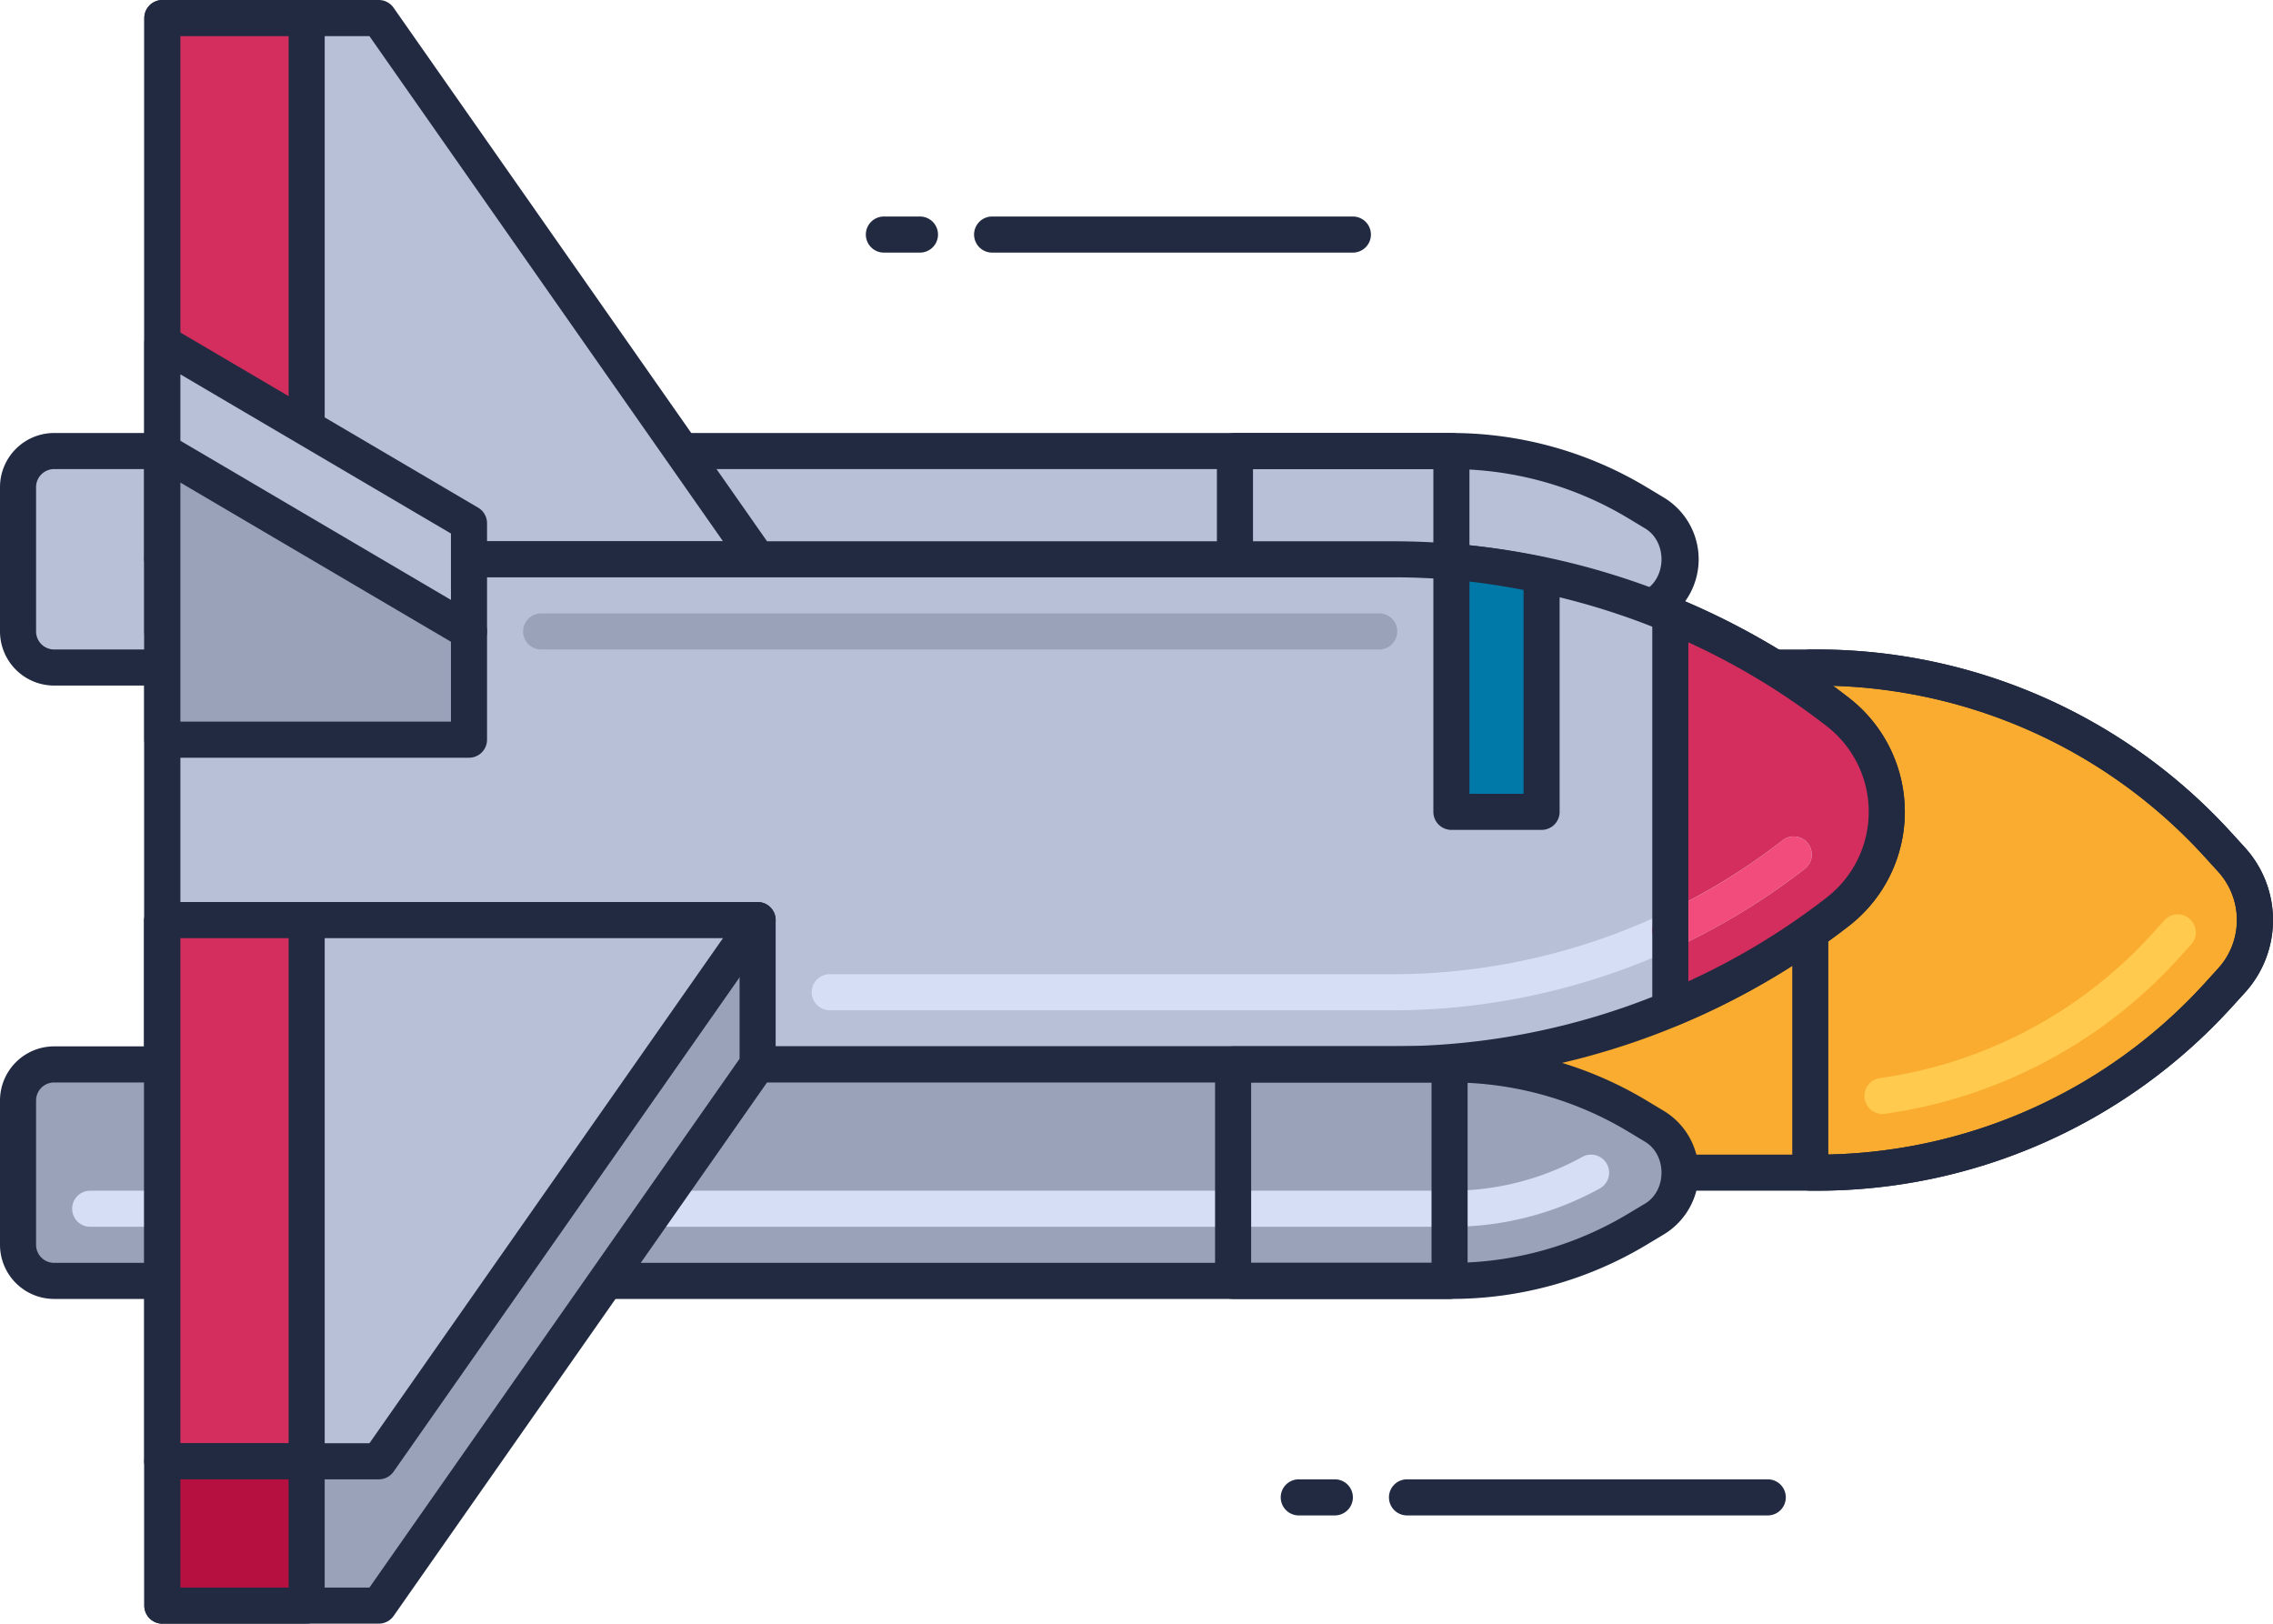 <svg xmlns="http://www.w3.org/2000/svg" width="447.808" height="319.847" viewBox="0 0 447.808 319.847">
  <g id="Space_Shuttle_Launch" transform="translate(0 319.847) rotate(-90)">
    <g id="Group_621" data-name="Group 621" transform="translate(85.291 28.43)">
      <path id="Path_514" data-name="Path 514" d="M99.506,0H0V326.095a106.619,106.619,0,0,0,34.9,78.887l2.9,2.637a17.764,17.764,0,0,0,23.9,0l2.9-2.637a106.619,106.619,0,0,0,34.9-78.887V0Z" transform="translate(3.554 3.554)" fill="#f9ac2f"/>
      <path id="Path_515" data-name="Path 515" d="M103.06,0H3.554A3.555,3.555,0,0,0,0,3.554V329.649a110.4,110.4,0,0,0,36.064,81.517l2.9,2.637a21.236,21.236,0,0,0,28.686,0l2.893-2.637a110.382,110.382,0,0,0,36.071-81.517V3.554A3.555,3.555,0,0,0,103.06,0ZM7.108,7.108h92.4V329.649a103.273,103.273,0,0,1-33.732,76.257l-2.9,2.637a14.141,14.141,0,0,1-19.119,0L40.847,405.9a103.227,103.227,0,0,1-33.74-76.25Z" fill="#212a41"/>
    </g>
    <g id="Group_622" data-name="Group 622" transform="translate(85.291 353.096)">
      <path id="Path_516" data-name="Path 516" d="M103.06,0H3.554A3.555,3.555,0,0,0,0,3.554V4.982A110.4,110.4,0,0,0,36.064,86.5l2.9,2.637a21.226,21.226,0,0,0,28.679,0l2.9-2.637h0A110.382,110.382,0,0,0,106.613,4.982V3.554A3.551,3.551,0,0,0,103.06,0ZM7.129,7.108H99.485A103.305,103.305,0,0,1,65.773,81.239l-2.9,2.637a14.158,14.158,0,0,1-19.126,0l-2.9-2.637A103.285,103.285,0,0,1,7.129,7.108Z" transform="translate(0 0)" fill="#212a41"/>
    </g>
    <g id="Group_623" data-name="Group 623" transform="translate(100.403 367.312)">
      <path id="Path_517" data-name="Path 517" d="M3.56,0a2.929,2.929,0,0,0-.5.036A3.556,3.556,0,0,0,.034,4.044a96.217,96.217,0,0,0,30.477,57.72l2.907,2.644a3.558,3.558,0,0,0,4.776-5.274L35.288,56.5A89.126,89.126,0,0,1,7.071,3.056,3.548,3.548,0,0,0,3.56,0Z" transform="translate(0 0)" fill="#ffca4d"/>
    </g>
    <g id="Group_624" data-name="Group 624" transform="translate(184.797 0)">
      <path id="Path_518" data-name="Path 518" d="M10.128,318.952l2.054,3.419a10.658,10.658,0,0,0,18.281,0l2.054-3.419a71.115,71.115,0,0,0,10.128-36.568V7.108A7.11,7.11,0,0,0,35.538,0H7.108A7.11,7.11,0,0,0,0,7.108V282.383A71.1,71.1,0,0,0,10.128,318.952Z" transform="translate(3.554 3.554)" fill="#b7c0d7"/>
      <path id="Path_519" data-name="Path 519" d="M39.092,0H10.661A10.674,10.674,0,0,0,0,10.661V285.937a74.683,74.683,0,0,0,10.633,38.4h0l2.054,3.419a14.212,14.212,0,0,0,24.379-.007l2.054-3.412a74.614,74.614,0,0,0,10.633-38.4V10.661A10.674,10.674,0,0,0,39.092,0ZM16.731,320.679a67.51,67.51,0,0,1-9.624-34.742V10.661a3.56,3.56,0,0,1,3.554-3.554h28.43a3.56,3.56,0,0,1,3.554,3.554V285.937a67.509,67.509,0,0,1-9.624,34.742l-2.054,3.412c-2.594,4.328-9.6,4.321-12.189.007Z" transform="translate(0 0)" fill="#212a41"/>
    </g>
    <g id="Group_625" data-name="Group 625" transform="translate(184.797 239.745)">
      <path id="Path_520" data-name="Path 520" d="M46.2,0H3.554A3.555,3.555,0,0,0,0,3.554V46.2a3.555,3.555,0,0,0,3.554,3.554H46.2A3.555,3.555,0,0,0,49.753,46.2V3.554A3.551,3.551,0,0,0,46.2,0ZM7.108,7.108H42.645V42.645H7.108Z" fill="#212a41"/>
    </g>
    <g id="Group_626" data-name="Group 626" transform="translate(206.119 28.43)">
      <path id="Path_521" data-name="Path 521" d="M106.613,42.645,0,117.275V0H106.613Z" transform="translate(3.554 3.554)" fill="#b7c0d7"/>
      <path id="Path_522" data-name="Path 522" d="M110.167,0H3.554A3.555,3.555,0,0,0,0,3.554V120.829a3.56,3.56,0,0,0,5.6,2.907L112.214,49.106a3.575,3.575,0,0,0,1.514-2.914V3.547A3.564,3.564,0,0,0,110.167,0ZM7.108,7.108h99.506V44.351L7.108,114.005Z" transform="translate(0 0)" fill="#212a41"/>
    </g>
    <g id="Group_627" data-name="Group 627" transform="translate(106.613 28.43)">
      <path id="Path_523" data-name="Path 523" d="M69.555,329.912l-.171.22a24.87,24.87,0,0,1-39.269,0l-.171-.22A142.132,142.132,0,0,1,0,242.638V0H99.506V242.638A142.182,142.182,0,0,1,69.555,329.912Z" transform="translate(3.561 3.554)" fill="#b7c0d7"/>
      <path id="Path_524" data-name="Path 524" d="M103.06,0H3.554A3.555,3.555,0,0,0,0,3.554V246.192a146.4,146.4,0,0,0,30.69,89.456,28.435,28.435,0,0,0,45.055.22l.171-.22a146.4,146.4,0,0,0,30.69-89.456V3.554A3.545,3.545,0,0,0,103.06,0ZM7.108,7.108h92.4V246.192a139.275,139.275,0,0,1-29.191,85.085l-.163.22a21.326,21.326,0,0,1-33.669.007A139.459,139.459,0,0,1,7.115,246.192V7.108Z" transform="translate(0 0)" fill="#212a41"/>
    </g>
    <g id="Group_628" data-name="Group 628" transform="translate(63.968 0)">
      <path id="Path_525" data-name="Path 525" d="M10.128,318.952l2.054,3.419a10.658,10.658,0,0,0,18.281,0l2.054-3.419a71.115,71.115,0,0,0,10.128-36.568V7.108A7.11,7.11,0,0,0,35.538,0H7.108A7.11,7.11,0,0,0,0,7.108V282.383A71.1,71.1,0,0,0,10.128,318.952Z" transform="translate(3.554 3.554)" fill="#99a2b9"/>
      <path id="Path_526" data-name="Path 526" d="M39.092,0H10.661A10.674,10.674,0,0,0,0,10.661V285.937a74.683,74.683,0,0,0,10.633,38.4h0l2.054,3.419a14.212,14.212,0,0,0,24.379-.007l2.054-3.412a74.615,74.615,0,0,0,10.633-38.4V10.661A10.674,10.674,0,0,0,39.092,0ZM16.731,320.679a67.51,67.51,0,0,1-9.624-34.742V10.661a3.56,3.56,0,0,1,3.554-3.554h28.43a3.56,3.56,0,0,1,3.554,3.554V285.937a67.51,67.51,0,0,1-9.624,34.742l-2.054,3.412c-2.594,4.328-9.6,4.321-12.189.007Z" transform="translate(0 0)" fill="#212a41"/>
    </g>
    <g id="Group_629" data-name="Group 629" transform="translate(78.183 14.215)">
      <path id="Path_527" data-name="Path 527" d="M3.554,0A3.555,3.555,0,0,0,0,3.554V271.722A60.559,60.559,0,0,0,7.548,300.97a3.555,3.555,0,0,0,6.219-3.447,53.452,53.452,0,0,1-6.66-25.808V3.554A3.555,3.555,0,0,0,3.554,0Z" fill="#d5def5"/>
    </g>
    <g id="Group_630" data-name="Group 630" transform="translate(206.119 28.43)">
      <rect id="Rectangle_202" data-name="Rectangle 202" width="106.613" height="28.43" transform="translate(3.554 3.554)" fill="#d32e5e"/>
      <path id="Path_528" data-name="Path 528" d="M110.167,0H3.554A3.555,3.555,0,0,0,0,3.554v28.43a3.555,3.555,0,0,0,3.554,3.554H110.167a3.555,3.555,0,0,0,3.554-3.554V3.554A3.555,3.555,0,0,0,110.167,0ZM7.108,7.108h99.506V28.43H7.108Z" fill="#212a41"/>
    </g>
    <g id="Group_631" data-name="Group 631" transform="translate(121.106 329.073)">
      <path id="Path_529" data-name="Path 529" d="M19.176,33.043l-.171-.22A141.62,141.62,0,0,1,0,0H77.629A142.426,142.426,0,0,1,58.623,32.823l-.171.22A24.877,24.877,0,0,1,19.176,33.043Z" transform="translate(0 0)" fill="#d32e5e"/>
    </g>
    <g id="Group_632" data-name="Group 632" transform="translate(191.904 28.43)">
      <path id="Path_530" data-name="Path 530" d="M21.323,60.414H0V0H56.86Z" transform="translate(3.554 3.554)" fill="#b7c0d7"/>
      <path id="Path_531" data-name="Path 531" d="M60.414,0H3.554A3.555,3.555,0,0,0,0,3.554V63.968a3.555,3.555,0,0,0,3.554,3.554H24.876a3.556,3.556,0,0,0,3.063-1.756L63.478,5.352A3.553,3.553,0,0,0,60.414,0ZM7.108,7.108H54.2L22.844,60.414H7.108Z" transform="translate(0)" fill="#212a41"/>
    </g>
    <g id="Group_633" data-name="Group 633" transform="translate(170.581 28.43)">
      <path id="Path_532" data-name="Path 532" d="M21.323,60.414H0V0H56.861Z" transform="translate(3.554 3.554)" fill="#99a2b9"/>
      <path id="Path_533" data-name="Path 533" d="M60.414,0H3.554A3.555,3.555,0,0,0,0,3.554V63.968a3.555,3.555,0,0,0,3.554,3.554H24.876a3.556,3.556,0,0,0,3.063-1.756L63.478,5.352A3.553,3.553,0,0,0,60.414,0ZM7.108,7.108H54.2L22.844,60.414H7.108Z" fill="#212a41"/>
    </g>
    <g id="Group_634" data-name="Group 634" transform="translate(63.968 239.383)">
      <path id="Path_534" data-name="Path 534" d="M46.2,0H3.554A3.555,3.555,0,0,0,0,3.554V46.2a3.555,3.555,0,0,0,3.554,3.554H46.2A3.555,3.555,0,0,0,49.753,46.2V3.554A3.551,3.551,0,0,0,46.2,0ZM7.108,7.108H42.645V42.645H7.108Z" transform="translate(0 0)" fill="#212a41"/>
    </g>
    <g id="Group_635" data-name="Group 635" transform="translate(156.366 282.39)">
      <path id="Path_535" data-name="Path 535" d="M46.626,17.769H0V0H49.284A143.008,143.008,0,0,1,46.626,17.769Z" transform="translate(3.554 3.547)" fill="#0079a8"/>
      <path id="Path_536" data-name="Path 536" d="M52.838,0H3.554A3.555,3.555,0,0,0,0,3.554V21.323a3.555,3.555,0,0,0,3.554,3.554H50.179a3.552,3.552,0,0,0,3.476-2.829,145.884,145.884,0,0,0,2.722-18.21,3.516,3.516,0,0,0-.931-2.694A3.573,3.573,0,0,0,52.838,0ZM7.108,7.108H48.921c-.391,3.376-.931,6.9-1.656,10.661H7.108Z" fill="#212a41"/>
    </g>
    <g id="Group_640" data-name="Group 640" transform="translate(120.829 159.92)">
      <path id="Path_545" data-name="Path 545" d="M3.554,0A3.555,3.555,0,0,0,0,3.554V114.7A132.521,132.521,0,0,0,27.876,195.65a3.555,3.555,0,0,0,5.608-4.371A125.374,125.374,0,0,1,7.108,114.695V3.554A3.555,3.555,0,0,0,3.554,0Z" transform="translate(0 0)" fill="#d5def5"/>
    </g>
    <g id="Group_641" data-name="Group 641" transform="translate(133.046 325.519)">
      <path id="Path_546" data-name="Path 546" d="M3.554,0A3.6,3.6,0,0,0,2.04.334a3.549,3.549,0,0,0-1.7,4.727,132.813,132.813,0,0,0,15.317,24.99,3.555,3.555,0,0,0,5.608-4.371A125.4,125.4,0,0,1,6.766,2.04,3.549,3.549,0,0,0,3.554,0Z" transform="translate(0 0)" fill="#f14c7c"/>
    </g>
    <g id="Group_642" data-name="Group 642" transform="translate(117.553 325.519)">
      <path id="Path_547" data-name="Path 547" d="M81.181,0H3.552A3.553,3.553,0,0,0,.269,4.918a146.108,146.108,0,0,0,19.482,33.64l.171.22a28.427,28.427,0,0,0,44.877,0,146.4,146.4,0,0,0,19.66-33.86A3.553,3.553,0,0,0,81.181,0ZM8.983,7.108H75.758A137.954,137.954,0,0,1,59.375,34.194a21.333,21.333,0,0,1-33.839.22h-.007l-.171-.22A138.27,138.27,0,0,1,8.983,7.108Z" transform="translate(0 0)" fill="#212a41"/>
    </g>
    <g id="Group_643" data-name="Group 643" transform="translate(0 28.43)">
      <path id="Path_548" data-name="Path 548" d="M0,42.645l106.613,74.629h28.43V0H0Z" transform="translate(3.554 3.554)" fill="#99a2b9"/>
      <path id="Path_549" data-name="Path 549" d="M138.6,0H3.554A3.555,3.555,0,0,0,0,3.554V46.2a3.575,3.575,0,0,0,1.514,2.914l106.613,74.629a3.557,3.557,0,0,0,2.04.64H138.6a3.555,3.555,0,0,0,3.554-3.554V3.554A3.555,3.555,0,0,0,138.6,0ZM7.108,7.108H135.044V117.275H111.283L7.108,44.351Z" transform="translate(0 0)" fill="#212a41"/>
    </g>
    <g id="Group_644" data-name="Group 644" transform="translate(28.43 28.43)">
      <path id="Path_550" data-name="Path 550" d="M0,42.645l106.613,74.629V0H0Z" transform="translate(3.554 3.554)" fill="#b7c0d7"/>
      <path id="Path_551" data-name="Path 551" d="M110.167,0H3.554A3.555,3.555,0,0,0,0,3.554V46.2a3.575,3.575,0,0,0,1.514,2.914l106.613,74.629a3.56,3.56,0,0,0,5.6-2.907V3.561A3.567,3.567,0,0,0,110.167,0ZM7.108,7.108h99.506v106.9L7.108,44.351Z" transform="translate(0 0)" fill="#212a41"/>
    </g>
    <g id="Group_645" data-name="Group 645" transform="translate(28.43 28.43)">
      <rect id="Rectangle_203" data-name="Rectangle 203" width="106.613" height="28.43" transform="translate(3.554 3.554)" fill="#d32e5e"/>
      <path id="Path_552" data-name="Path 552" d="M110.167,0H3.554A3.555,3.555,0,0,0,0,3.554v28.43a3.555,3.555,0,0,0,3.554,3.554H110.167a3.555,3.555,0,0,0,3.554-3.554V3.554A3.555,3.555,0,0,0,110.167,0ZM7.108,7.108h99.506V28.43H7.108Z" fill="#212a41"/>
    </g>
    <g id="Group_646" data-name="Group 646" transform="translate(0 28.43)">
      <rect id="Rectangle_204" data-name="Rectangle 204" width="28.43" height="28.43" transform="translate(3.554 3.554)" fill="#b51040"/>
      <path id="Path_553" data-name="Path 553" d="M31.984,0H3.554A3.555,3.555,0,0,0,0,3.554v28.43a3.555,3.555,0,0,0,3.554,3.554h28.43a3.555,3.555,0,0,0,3.554-3.554V3.554A3.555,3.555,0,0,0,31.984,0ZM7.108,7.108H28.43V28.43H7.108Z" fill="#212a41"/>
    </g>
    <g id="Group_647" data-name="Group 647" transform="translate(191.904 103.06)">
      <path id="Path_554" data-name="Path 554" d="M3.554,0A3.555,3.555,0,0,0,0,3.554V168.662a3.554,3.554,0,0,0,7.108,0V3.554A3.555,3.555,0,0,0,3.554,0Z" transform="translate(0 0)" fill="#99a2b9"/>
    </g>
    <g id="Group_648" data-name="Group 648" transform="translate(21.323 273.641)">
      <path id="Path_555" data-name="Path 555" d="M3.554,0A3.555,3.555,0,0,0,0,3.554V74.629a3.554,3.554,0,1,0,7.108,0V3.554A3.555,3.555,0,0,0,3.554,0Z" transform="translate(0 0)" fill="#212a41"/>
    </g>
    <g id="Group_649" data-name="Group 649" transform="translate(21.323 252.318)">
      <path id="Path_556" data-name="Path 556" d="M3.554,0A3.555,3.555,0,0,0,0,3.554v7.108a3.554,3.554,0,1,0,7.108,0V3.554A3.555,3.555,0,0,0,3.554,0Z" transform="translate(0 0)" fill="#212a41"/>
    </g>
    <g id="Group_650" data-name="Group 650" transform="translate(270.087 191.904)">
      <path id="Path_557" data-name="Path 557" d="M3.554,0A3.555,3.555,0,0,0,0,3.554V74.629a3.554,3.554,0,0,0,7.108,0V3.554A3.555,3.555,0,0,0,3.554,0Z" fill="#212a41"/>
    </g>
    <g id="Group_651" data-name="Group 651" transform="translate(270.087 170.581)">
      <path id="Path_558" data-name="Path 558" d="M3.554,0A3.555,3.555,0,0,0,0,3.554v7.108a3.554,3.554,0,0,0,7.108,0V3.554A3.555,3.555,0,0,0,3.554,0Z" transform="translate(0 0)" fill="#212a41"/>
    </g>
  </g>
</svg>
